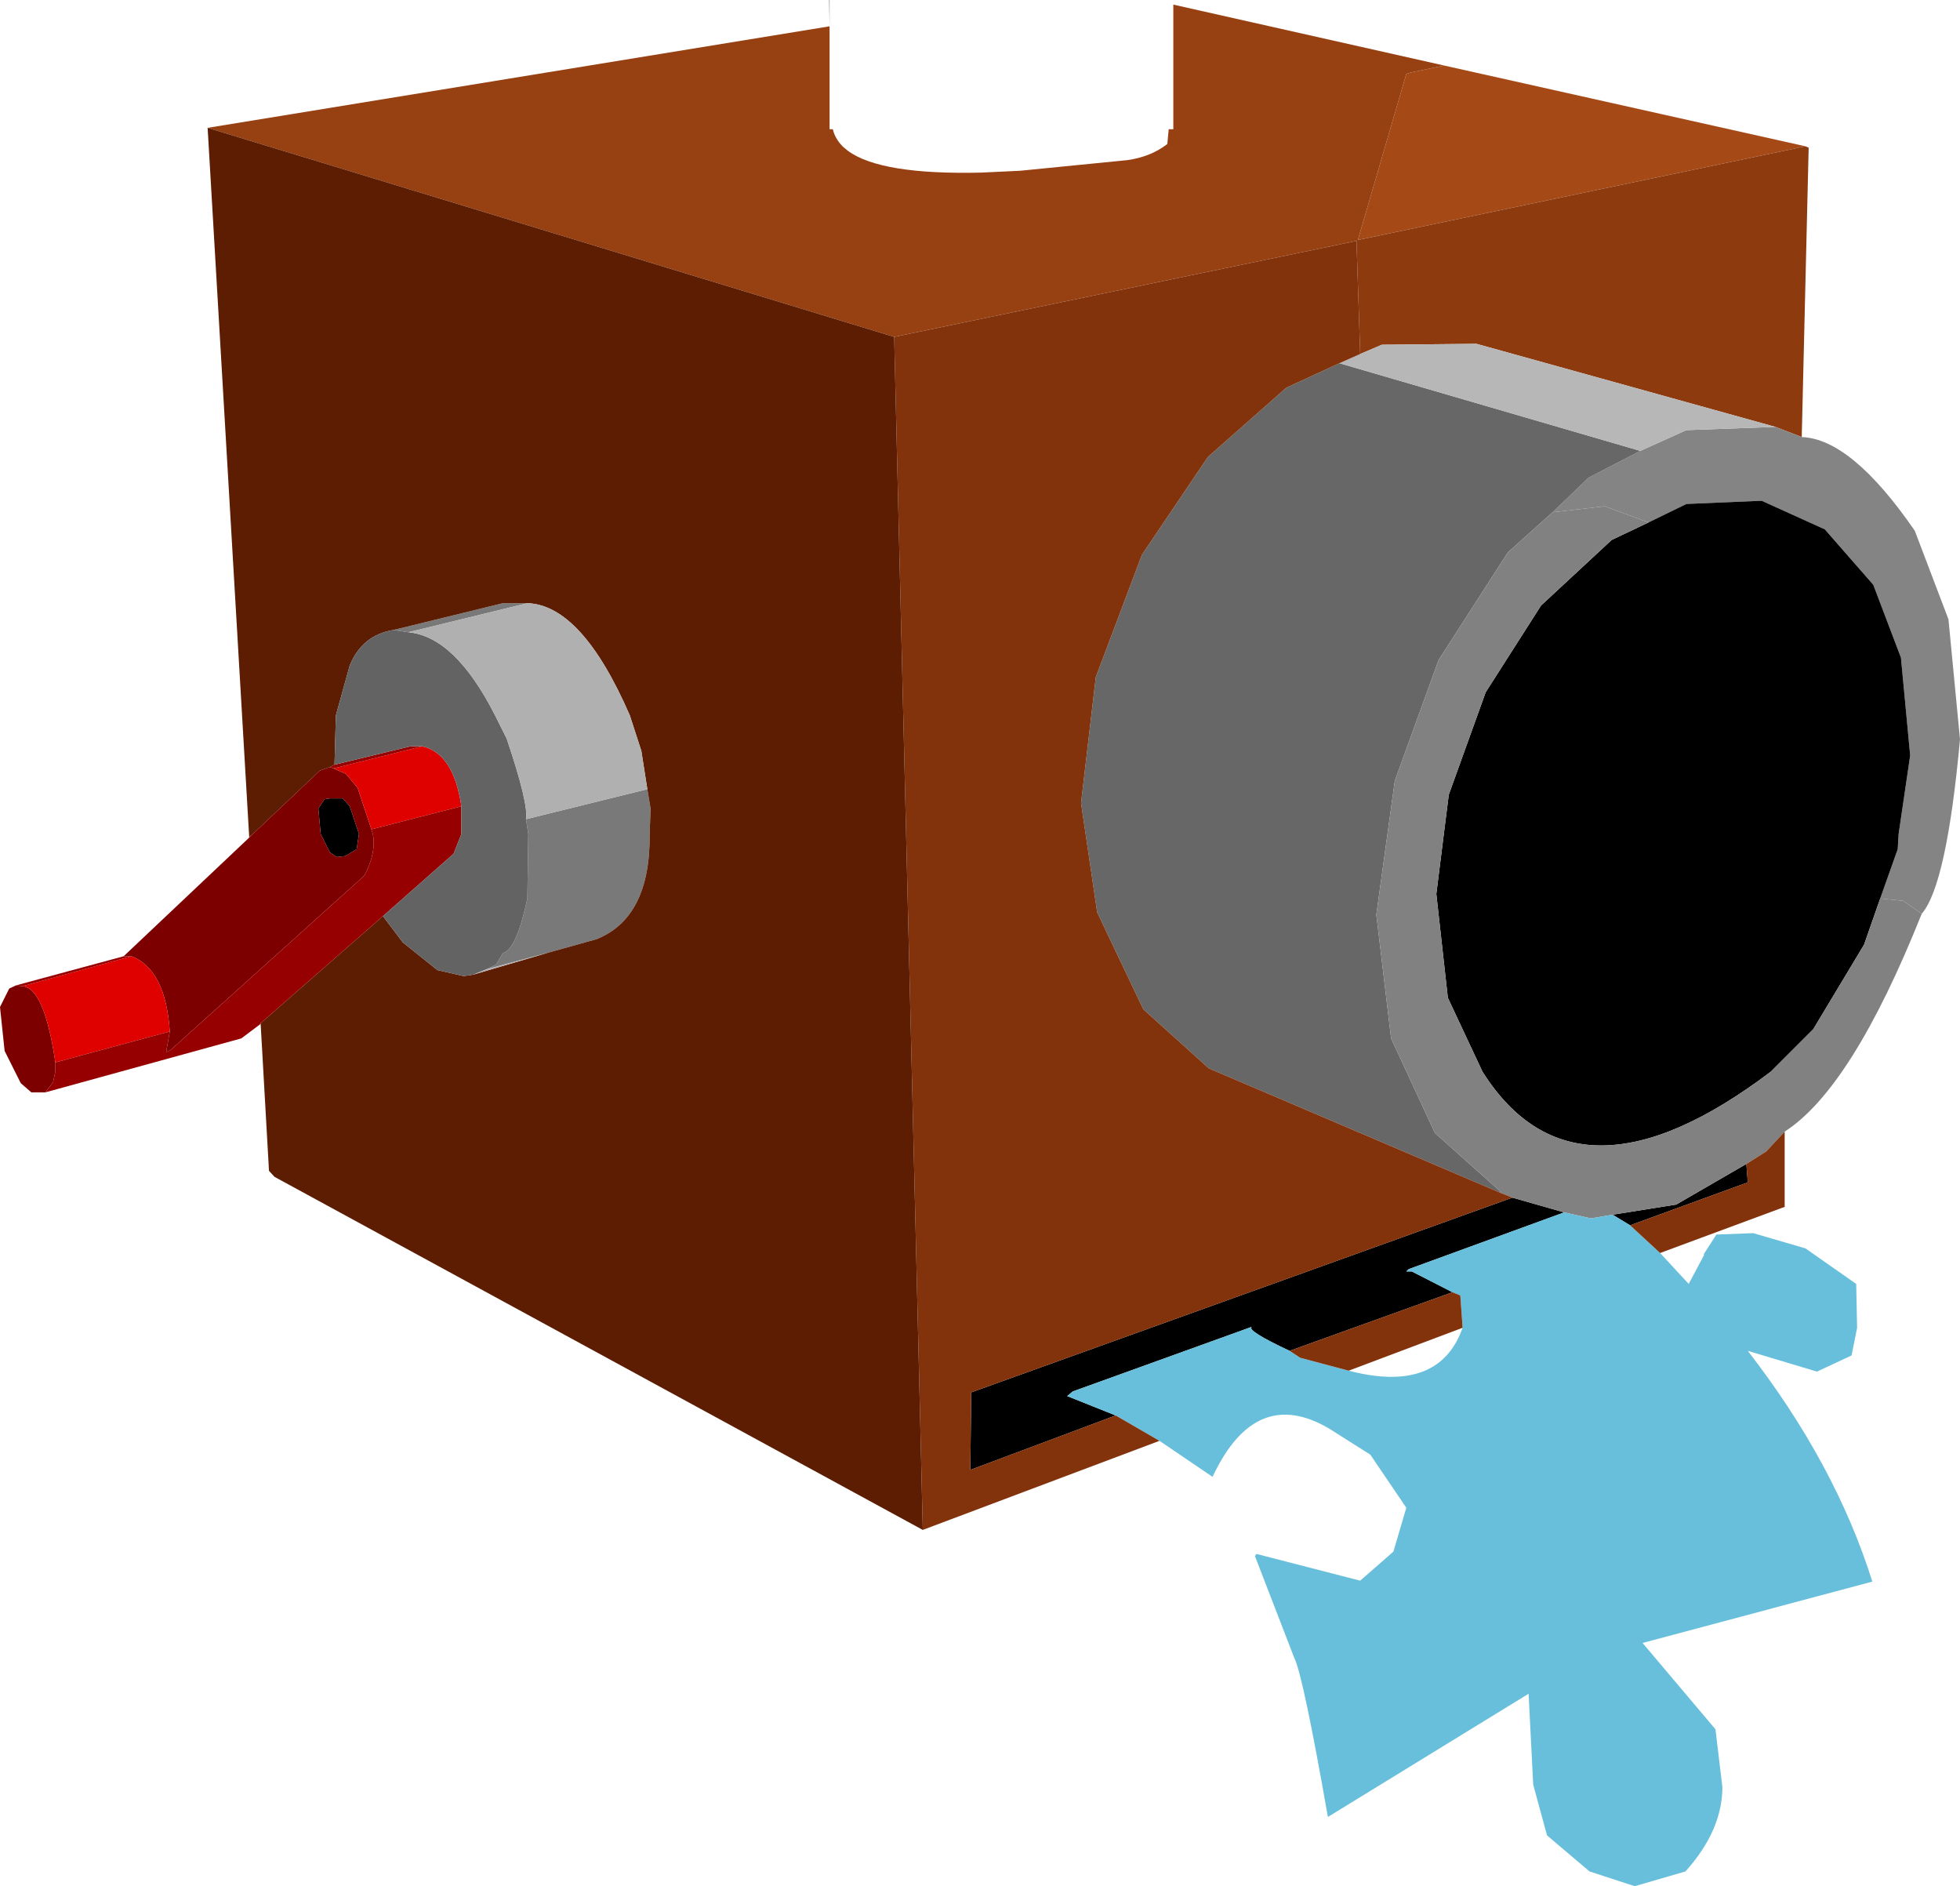 <?xml version="1.0" encoding="UTF-8" standalone="no"?>
<svg xmlns:xlink="http://www.w3.org/1999/xlink" height="204.35px" width="212.4px" xmlns="http://www.w3.org/2000/svg">
  <g transform="matrix(1.0, 0.0, 0.0, 1.0, 127.9, 80.0)">
    <path d="M67.75 -64.15 L19.25 -54.0 24.5 -72.0 25.0 -72.15 28.6 -72.9 67.75 -64.15" fill="#a54916" fill-rule="evenodd" stroke="none"/>
    <path d="M19.25 -54.0 L19.1 -54.0 19.1 -53.9 -31.0 -43.5 -105.4 -66.15 -38.0 -77.15 -38.0 -66.0 -37.65 -66.0 -37.55 -65.65 Q-37.25 -64.8 -36.55 -64.1 L-36.0 -63.65 Q-32.45 -61.05 -21.6 -61.3 L-17.35 -61.5 -5.75 -62.65 Q-3.2 -63.0 -1.4 -64.4 L-1.25 -66.0 -0.75 -66.0 -0.75 -79.5 28.6 -72.9 25.0 -72.15 24.5 -72.0 19.25 -54.0" fill="#974012" fill-rule="evenodd" stroke="none"/>
    <path d="M67.75 -64.15 L68.1 -64.0 67.35 -32.65 64.5 -33.75 32.1 -42.75 21.85 -42.65 19.5 -41.65 19.1 -53.9 19.1 -54.0 19.25 -54.0 67.75 -64.15" fill="#8d3a0f" fill-rule="evenodd" stroke="none"/>
    <path d="M64.5 -33.75 L67.35 -32.65 Q72.75 -32.45 79.6 -22.5 L83.25 -12.9 84.5 0.1 Q83.05 15.9 80.35 19.0 L78.35 17.6 75.85 17.35 77.75 12.0 77.85 10.35 79.1 1.85 78.1 -8.75 75.1 -16.65 69.85 -22.65 63.0 -25.75 54.85 -25.4 50.75 -23.4 46.0 -25.15 40.35 -24.5 44.25 -28.25 49.85 -31.15 54.85 -33.4 64.5 -33.75" fill="#848484" fill-rule="evenodd" stroke="none"/>
    <path d="M75.85 17.35 L74.1 22.35 68.6 31.5 64.0 36.1 Q42.85 52.1 32.75 36.1 L29.0 28.1 27.75 16.85 29.1 6.1 33.1 -5.0 39.1 -14.4 46.75 -21.5 50.75 -23.4 54.85 -25.4 63.0 -25.75 69.85 -22.65 75.1 -16.65 78.1 -8.75 79.1 1.85 77.85 10.35 77.75 12.0 75.85 17.35 M36.0 49.75 L41.6 51.35 24.75 57.5 24.5 57.75 25.1 57.75 29.5 60.0 11.85 66.35 Q7.15 64.15 7.75 63.75 L-11.65 70.75 -12.25 71.25 -7.0 73.35 -22.75 79.25 -22.65 70.85 36.0 49.75 M46.85 51.6 L53.75 50.5 61.35 46.1 61.5 48.1 48.75 52.75 46.85 51.6 M-90.0 7.35 L-89.0 10.35 -89.25 12.0 -90.5 12.75 -91.4 12.85 -92.15 12.35 -93.15 10.35 -93.4 7.6 -92.75 6.6 -92.15 6.5 -90.75 6.5 -90.0 7.35" fill="#000000" fill-rule="evenodd" stroke="none"/>
    <path d="M40.35 -24.5 L35.5 -20.15 28.0 -8.5 23.25 4.6 21.25 19.1 22.85 32.5 27.6 42.75 34.6 49.0 34.75 49.25 3.1 35.75 -4.0 29.35 -9.0 18.85 -10.75 7.0 -9.15 -6.65 -4.15 -19.9 3.0 -30.5 11.5 -38.0 17.25 -40.65 49.85 -31.15 44.25 -28.25 40.35 -24.5" fill="#676767" fill-rule="evenodd" stroke="none"/>
    <path d="M80.35 19.0 Q72.8 37.9 65.5 42.6 L63.5 44.75 61.35 46.1 53.75 50.5 46.85 51.6 44.5 52.0 41.6 51.35 36.0 49.75 34.75 49.25 34.6 49.0 27.6 42.75 22.85 32.5 21.25 19.1 23.25 4.6 28.0 -8.5 35.5 -20.15 40.35 -24.5 46.0 -25.15 50.75 -23.4 46.75 -21.5 39.1 -14.4 33.1 -5.0 29.1 6.1 27.75 16.85 29.0 28.1 32.75 36.1 Q42.85 52.1 64.0 36.1 L68.6 31.5 74.1 22.35 75.85 17.35 78.35 17.6 80.35 19.0" fill="#818181" fill-rule="evenodd" stroke="none"/>
    <path d="M19.5 -41.65 L21.85 -42.65 32.1 -42.75 64.5 -33.75 54.85 -33.4 49.85 -31.15 17.25 -40.65 19.5 -41.65" fill="#b7b7b7" fill-rule="evenodd" stroke="none"/>
    <path d="M52.0 55.75 L55.1 59.1 56.75 56.0 56.75 55.85 58.1 53.75 62.1 53.6 67.75 55.25 73.25 59.1 73.35 63.85 72.75 66.85 69.0 68.6 61.5 66.35 Q71.0 78.6 75.0 91.35 L50.1 98.0 58.0 107.35 58.75 113.6 Q58.75 118.3 54.75 122.75 L49.25 124.35 44.35 122.75 39.75 118.85 38.25 113.35 37.75 103.5 16.0 116.85 Q13.3 101.45 12.35 99.6 L8.1 88.6 8.25 88.35 19.5 91.25 23.1 88.1 24.5 83.35 20.6 77.6 16.1 74.75 Q8.15 70.1 3.5 80.0 L-2.25 76.1 -7.0 73.35 -12.25 71.25 -11.65 70.75 7.75 63.75 Q7.15 64.15 11.85 66.35 L13.0 67.1 18.25 68.5 Q28.05 71.05 30.6 63.85 L30.35 60.35 29.5 60.0 25.1 57.75 24.5 57.75 24.75 57.5 41.6 51.35 44.5 52.0 46.85 51.6 48.75 52.75 52.0 55.75" fill="#68bfdb" fill-rule="evenodd" stroke="none"/>
    <path d="M19.1 -53.9 L19.5 -41.65 17.25 -40.65 11.5 -38.0 3.0 -30.5 -4.15 -19.9 -9.15 -6.65 -10.75 7.0 -9.0 18.85 -4.0 29.35 3.1 35.75 34.75 49.25 36.0 49.75 -22.65 70.85 -22.75 79.25 -7.0 73.35 -2.25 76.1 -27.9 85.75 -31.0 -43.5 19.1 -53.9 M65.5 42.6 L65.5 50.75 52.0 55.75 48.75 52.75 61.5 48.1 61.35 46.1 63.5 44.75 65.5 42.6 M29.5 60.0 L30.35 60.35 30.6 63.85 18.25 68.5 13.0 67.1 11.85 66.35 29.5 60.0" fill="#82330c" fill-rule="evenodd" stroke="none"/>
    <path d="M-38.0 -77.15 L-38.05 -80.0 -38.0 -80.0 -38.0 -77.15" fill="#6d6d6d" fill-rule="evenodd" stroke="none"/>
    <path d="M-85.25 -11.75 L-73.4 -14.65 -70.75 -14.65 -83.65 -11.5 -85.25 -11.75 M-57.75 5.5 L-57.4 7.6 -57.5 10.35 Q-57.4 19.4 -63.25 21.75 L-68.45 23.2 -75.15 25.0 -74.15 24.5 -73.4 23.25 Q-71.95 22.9 -70.75 17.35 L-70.65 10.35 -70.9 8.75 -57.75 5.5" fill="#797979" fill-rule="evenodd" stroke="none"/>
    <path d="M-27.9 85.75 L-98.15 47.5 -98.75 46.85 -99.65 31.0 -99.65 30.85 -86.4 19.25 -84.25 22.1 -80.5 25.1 -77.65 25.75 -76.65 25.6 -68.45 23.2 -63.25 21.75 Q-57.4 19.4 -57.5 10.35 L-57.4 7.6 -57.75 5.5 -58.4 1.35 -59.65 -2.5 Q-64.85 -14.45 -70.75 -14.65 L-73.4 -14.65 -85.25 -11.75 Q-88.65 -11.2 -90.0 -7.9 L-91.5 -2.5 -91.65 2.85 -92.15 3.1 -93.25 3.5 -100.65 10.5 -100.9 10.6 -105.4 -66.15 -31.0 -43.5 -27.9 85.75" fill="#5d1d02" fill-rule="evenodd" stroke="none"/>
    <path d="M-100.9 10.75 L-100.9 10.6 -100.65 10.5 -100.9 10.75" fill="#960000" fill-rule="evenodd" stroke="none"/>
    <path d="M-123.0 38.35 L-124.5 38.35 -125.65 37.35 -127.4 33.85 -127.9 29.1 -126.9 27.1 -126.15 26.75 -125.5 26.85 Q-123.1 26.95 -121.9 35.1 L-121.9 36.1 -122.15 37.25 -123.0 38.35 M-114.5 23.6 L-100.9 10.75 -100.65 10.5 -93.25 3.5 -92.15 3.1 -91.75 3.25 -90.4 3.85 -89.15 5.35 -87.65 9.85 -87.5 10.35 Q-87.1 12.35 -88.4 14.85 L-109.4 33.75 -109.9 34.0 -109.5 31.75 Q-109.95 25.05 -113.65 23.6 L-114.5 23.6 M-90.0 7.35 L-90.75 6.5 -92.15 6.5 -92.75 6.6 -93.4 7.6 -93.15 10.35 -92.15 12.35 -91.4 12.85 -90.5 12.75 -89.25 12.0 -89.0 10.35 -90.0 7.35" fill="#7c0000" fill-rule="evenodd" stroke="none"/>
    <path d="M-77.9 7.35 L-87.65 9.85 -89.15 5.35 -90.4 3.85 -91.75 3.25 -82.15 0.85 Q-78.75 1.6 -77.9 7.35 M-109.5 31.75 L-121.9 35.1 Q-123.1 26.95 -125.5 26.85 L-113.65 23.6 Q-109.95 25.05 -109.5 31.75" fill="#df0000" fill-rule="evenodd" stroke="none"/>
    <path d="M-99.75 31.0 L-101.75 32.5 -123.0 38.35 -122.15 37.25 -121.9 36.1 -121.9 35.1 -109.5 31.75 -109.9 34.0 -109.4 33.75 -88.4 14.85 Q-87.1 12.35 -87.5 10.35 L-87.65 9.85 -77.9 7.35 -77.9 10.35 -78.75 12.5 -86.4 19.25 -99.65 30.85 -99.75 31.0 M-126.15 26.75 L-114.5 23.6 -113.65 23.6 -125.5 26.85 -126.15 26.75 M-91.75 3.25 L-92.15 3.1 -91.65 2.85 -83.4 0.85 -82.15 0.85 -91.75 3.25" fill="#970000" fill-rule="evenodd" stroke="none"/>
    <path d="M-99.65 31.0 L-99.75 31.0 -99.65 30.85 -99.65 31.0" fill="#9c4413" fill-rule="evenodd" stroke="none"/>
    <path d="M-91.65 2.85 L-91.5 -2.5 -90.0 -7.9 Q-88.65 -11.2 -85.25 -11.75 L-83.65 -11.5 Q-78.6 -11.05 -74.25 -2.5 L-73.0 0.0 Q-70.6 7.1 -70.9 8.75 L-70.65 10.35 -70.75 17.35 Q-71.95 22.9 -73.4 23.25 L-74.15 24.5 -75.15 25.0 -76.65 25.6 -77.65 25.75 -80.5 25.1 -84.25 22.1 -86.4 19.25 -78.75 12.5 -77.9 10.35 -77.9 7.35 Q-78.75 1.6 -82.15 0.85 L-83.4 0.85 -91.65 2.85" fill="#636363" fill-rule="evenodd" stroke="none"/>
    <path d="M-70.75 -14.65 Q-64.85 -14.45 -59.65 -2.5 L-58.4 1.35 -57.75 5.5 -70.9 8.75 Q-70.6 7.1 -73.0 0.0 L-74.25 -2.5 Q-78.6 -11.05 -83.65 -11.5 L-70.75 -14.65 M-68.45 23.2 L-76.65 25.6 -75.15 25.0 -68.45 23.2" fill="#b0b0b0" fill-rule="evenodd" stroke="none"/>
  </g>
</svg>
